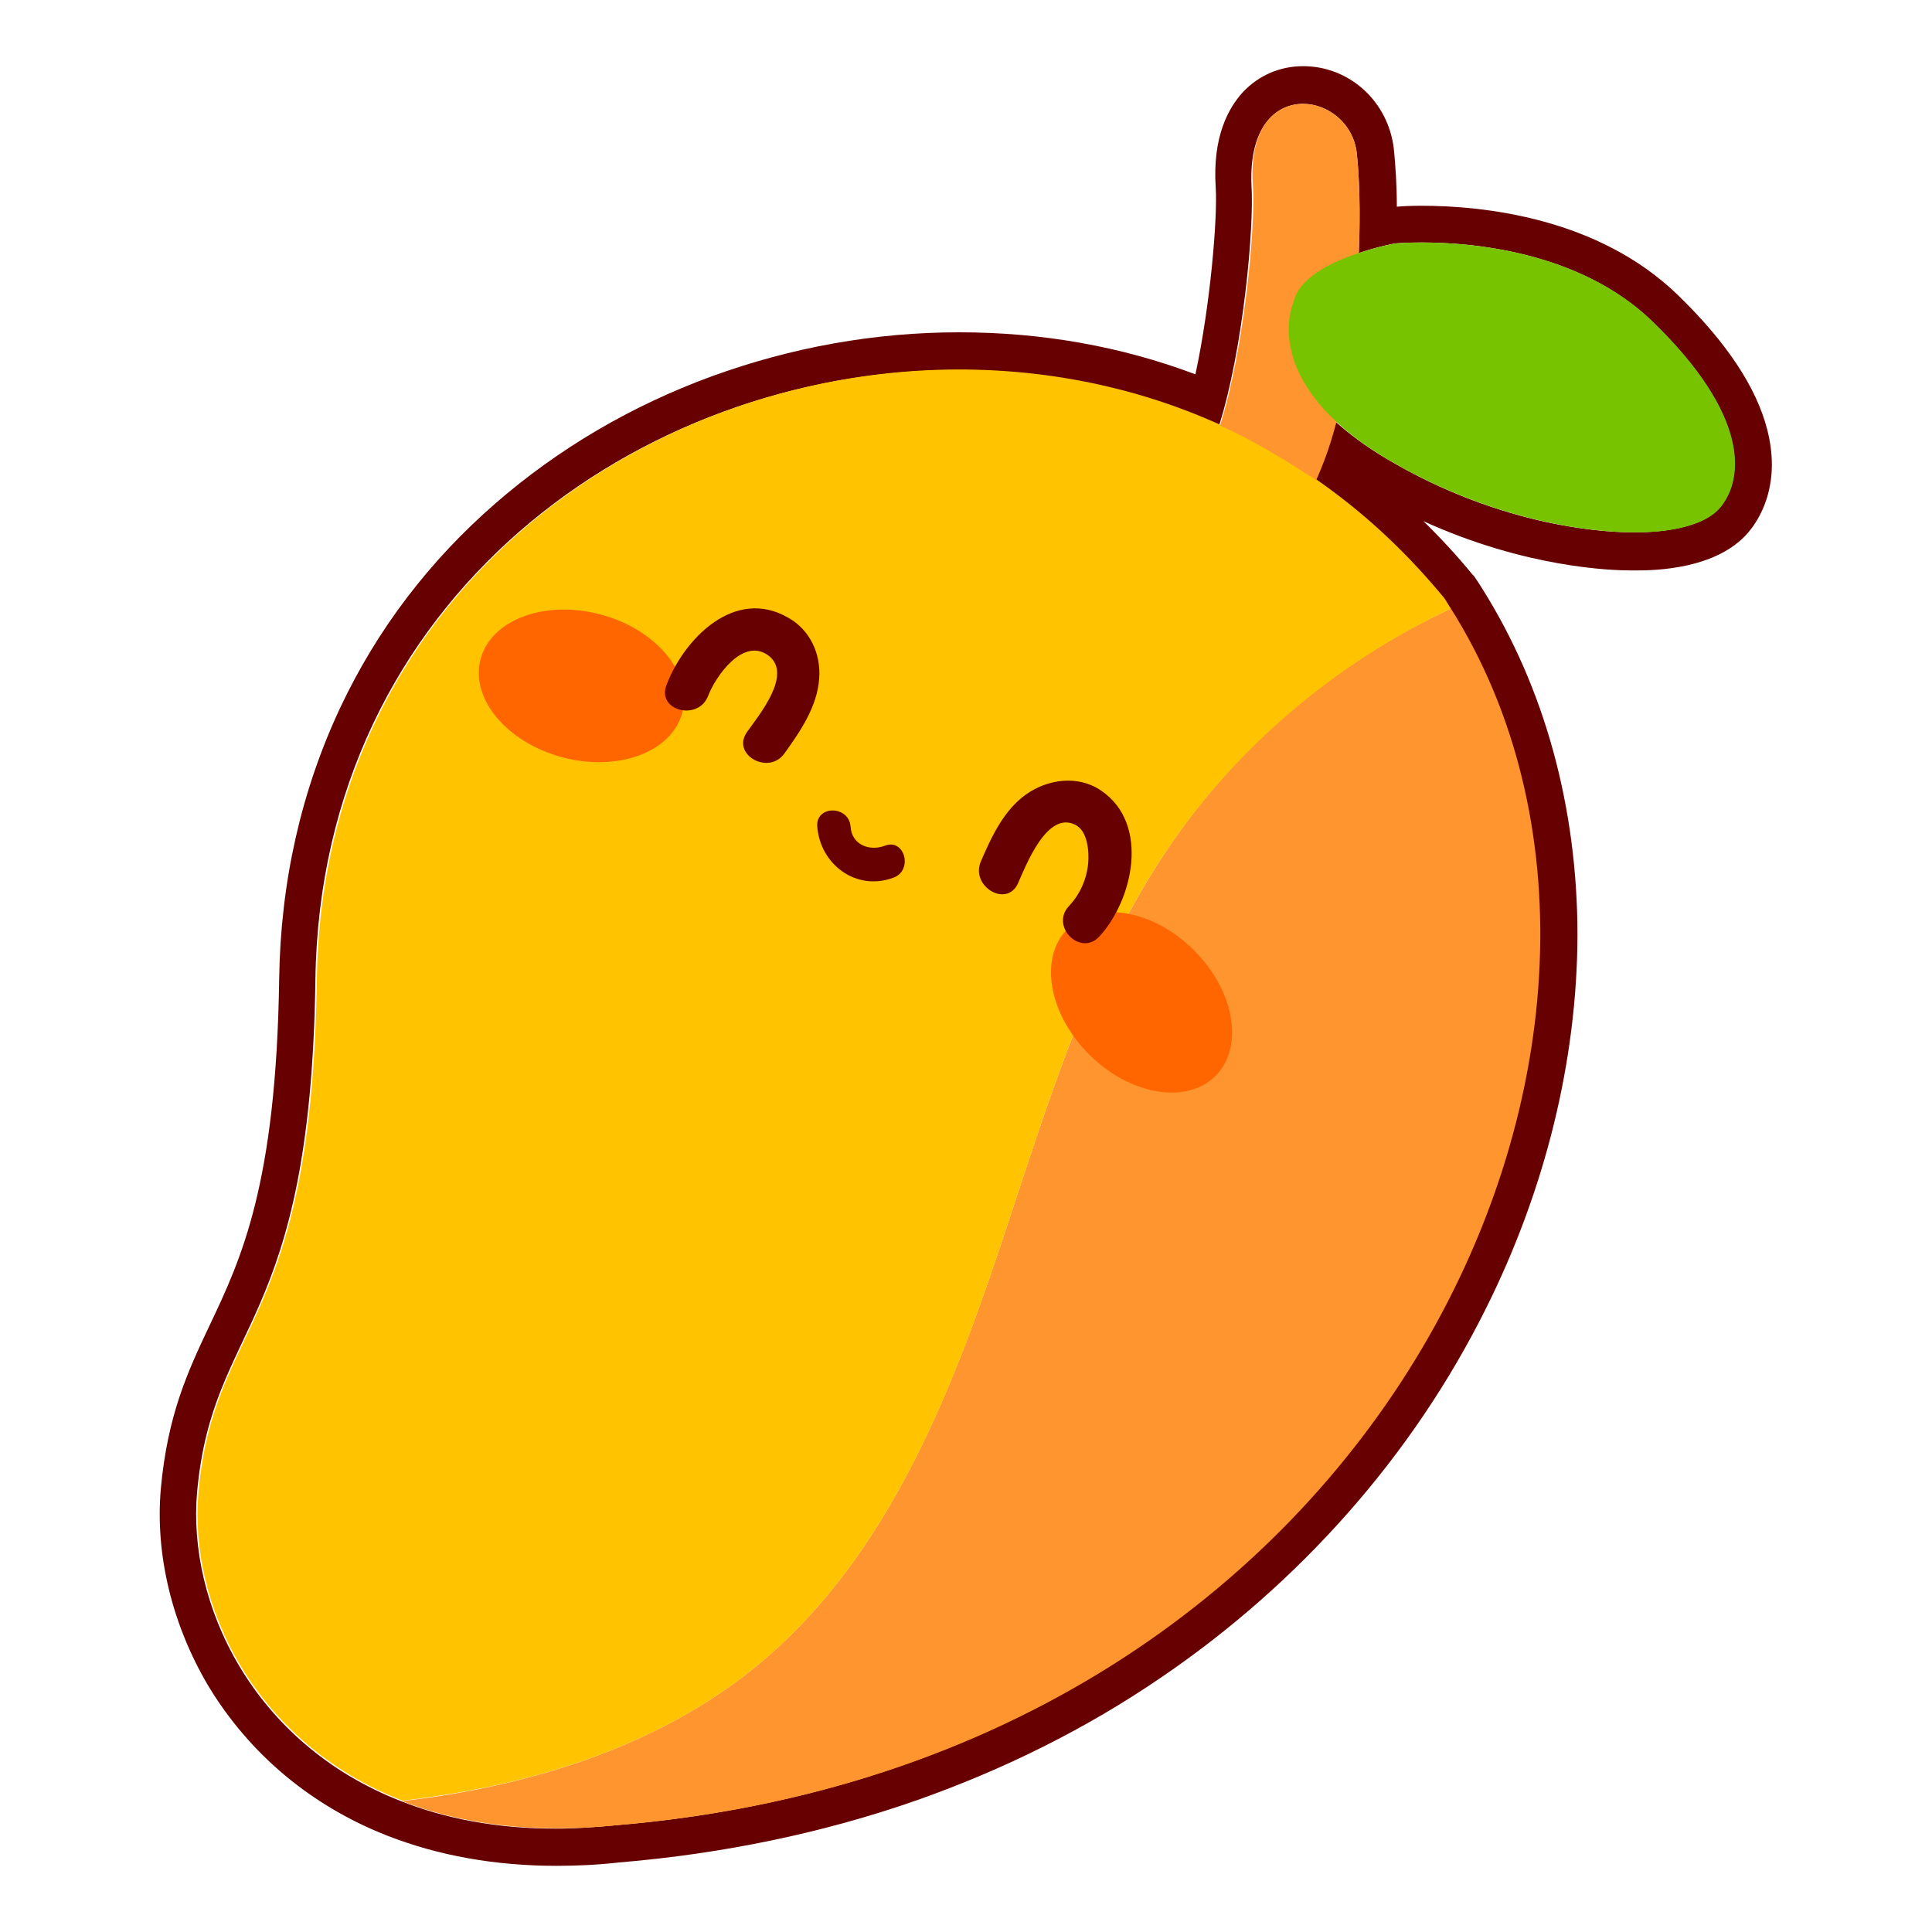 <?xml version="1.0" encoding="utf-8"?>
<!-- Generator: Adobe Illustrator 24.2.1, SVG Export Plug-In . SVG Version: 6.00 Build 0)  -->
<svg version="1.1" id="Layer_1" xmlns="http://www.w3.org/2000/svg" xmlns:xlink="http://www.w3.org/1999/xlink" x="0px" y="0px"
	 viewBox="0 0 400 400" style="enable-background:new 0 0 400 400;" xml:space="preserve">
<style type="text/css">
	.st0{fill:#670000;}
	.st1{fill:#FF952E;}
	.st2{fill:#FFC300;}
	.st3{fill:#78C300;}
	.st4{fill:#FF6600;}
</style>
<g>
	<g>
		<path class="st0" d="M269.8,21.5c5.1,0,10.4,4,11.1,10.2c0.5,4.5,0.8,12.1,0.4,20.7c4.1-1.4,7.5-2,7.5-2s2.1-0.2,5.5-0.2
			c10.3,0,32.8,1.8,47.8,16.4c20,19.4,18.8,32.3,14.2,38.2c-3.9,5-14.2,5.4-17.2,5.4c-0.5,0-0.8,0-0.8,0s-0.2,0-0.7,0
			c-4.2,0-26.1-0.7-50.5-15.2c-4.4-2.6-7.8-5.2-10.6-7.7c-0.7,2.8-1.6,5.4-2.5,7.9c-0.4,1-1.2,3.1-1.6,4.1c-0.1-0.1-0.2-0.1-0.3-0.2
			c1.7,1.2,3.5,2.5,5.2,3.8c7.7,5.9,14.9,12.8,21.5,20.9c0.5,0.7,0.9,1.4,1.4,2.2c54.1,85.7-12.2,238.5-172.8,251.9
			c-4.2,0.4-8.3,0.7-12.3,0.7c-12.3,0-23-2.1-32.1-5.7c-30.8-12-44.2-41-42.2-63.9c3.2-35.7,23.5-33.5,24.5-106.2
			c1.1-78.8,66.9-126.2,133-126.2c18.3,0,36.5,3.6,53.5,11.2c0.2,0.1,0.4,0.2,0.6,0.3c5-15.8,7.3-41.3,6.7-49.8
			C258.6,26.3,264.1,21.5,269.8,21.5 M269.8,13.7c-4.8,0-9.2,1.9-12.5,5.4c-2.9,3.2-6.3,9.1-5.6,19.7c0.4,6.3-1.1,24.3-4.2,38.7
			c-15.4-5.8-31.8-8.7-48.9-8.7c-17.5,0-34.7,3.1-51.2,9.1c-16.7,6.1-31.8,15-44.8,26.3c-13.7,11.9-24.5,26.1-32.1,42.2
			c-8.1,17.2-12.4,36.1-12.7,56.2c-0.6,42.7-7.9,58.1-14.4,71.8c-4.5,9.5-8.7,18.5-10.1,33.8c-1.2,13.6,2.3,28.1,9.8,40.8
			c8.5,14.1,21.3,24.9,37.2,31.1c10.5,4.1,22.3,6.2,34.9,6.2c4.2,0,8.6-0.2,13-0.7c21.5-1.8,42.2-6.1,61.4-12.8
			c18.2-6.4,35.3-14.9,50.8-25.5c28.8-19.6,52.1-46,67.2-76.3c12.4-24.8,18.9-51.5,19-77.3c0-26.5-6.8-51.3-19.7-71.8
			c-0.5-0.8-1-1.6-1.5-2.3l-0.2-0.3l-0.3-0.3c-3.2-3.9-6.6-7.6-10.2-11.1c21.3,9.7,39.1,10.2,42.9,10.2c0.3,0,0.6,0,0.7,0
			c0.2,0,0.4,0,0.8,0c6.3,0,17.6-1.1,23.3-8.4c2.5-3.2,6.2-10.1,3.5-20.7c-2.2-8.7-8.4-18.1-18.4-27.8
			c-16.6-16.2-40.5-18.6-53.2-18.6c-2.3,0-4.1,0.1-5.1,0.2c0-4.6-0.3-8.7-0.6-11.8C287.5,21,279.4,13.7,269.8,13.7
			C269.8,13.7,269.8,13.7,269.8,13.7L269.8,13.7z"/>
		<g>
			<g>
				<g>
					<path class="st1" d="M241.1,176.7c-17.5,26.4-25.8,57.6-36.1,87.5c-10.3,29.9-23.6,60.3-48.1,80.5
						c-17.8,14.7-40.3,22.8-63.1,26.7c-3.5,0.6-7,1.1-10.6,1.5c12.1,4.7,26.8,6.8,44.4,5C288.2,364.5,354.4,211.7,300.4,126
						C276.5,137.1,255.7,154.7,241.1,176.7z"/>
				</g>
				<g>
					<path class="st2" d="M156.9,344.7c24.4-20.1,37.8-50.5,48.1-80.5c10.3-29.9,18.6-61.2,36.1-87.5c14.6-21.9,35.5-39.5,59.3-50.7
						c-0.5-0.7-0.9-1.5-1.4-2.2c-6.6-8-13.8-15-21.5-20.9c-8-6.2-16.6-11.2-25.4-15.2c-78.3-35-185,14.4-186.5,115
						c-1,72.7-21.3,70.5-24.5,106.2c-2.1,23,11.4,51.9,42.2,63.9c3.5-0.4,7.1-0.9,10.6-1.5C116.6,367.5,139.1,359.4,156.9,344.7z"/>
				</g>
			</g>
			<g>
				<path class="st1" d="M274.2,95.3c7.5-19.8,8.1-51.8,6.7-63.6c-1.5-13-23.1-16.3-21.5,6.6c0.6,8.5-1.8,34-6.8,49.8
					c6.9,3.1,12.8,6.7,19.9,11.3C273,98.4,273.8,96.3,274.2,95.3z"/>
			</g>
			<g>
				<path class="st3" d="M267.8,62.6c0,0-7.6,16.4,19.5,32.5c27.1,16,51.2,15.1,51.2,15.1s13.4,0.5,17.9-5.4
					c4.6-5.9,5.8-18.8-14.2-38.2s-53.3-16.2-53.3-16.2S269.6,53.8,267.8,62.6z"/>
			</g>
		</g>
	</g>
	<g>
		<g>
			<g>
				<g>
					
						<ellipse transform="matrix(0.256 -0.967 0.967 0.256 -47.729 221.981)" class="st4" cx="120.3" cy="142" rx="15.3" ry="21.6"/>
				</g>
			</g>
			<path class="st0" d="M146.6,144.1c1.5-4,7.3-12.4,12.6-8.3c4.9,3.9-2.1,12.3-4.5,15.7c-3.4,4.7,4.4,9.1,7.7,4.5
				c3.3-4.6,6.8-9.7,7.2-15.5c0.4-5.1-1.9-10.1-6.4-12.6c-11-6.4-21.5,4.2-25.2,13.9C135.9,147.1,144.5,149.4,146.6,144.1
				L146.6,144.1z"/>
		</g>
		<g>
			<g>
				<g>
					
						<ellipse transform="matrix(0.703 -0.711 0.711 0.703 -77.308 229.805)" class="st4" cx="236.4" cy="207.4" rx="15.3" ry="21.6"/>
				</g>
			</g>
			<path class="st0" d="M227.6,193.9c7-7.6,10.5-23.3,0.4-30.2c-4.8-3.3-11.1-2.4-15.6,0.8c-4.6,3.3-7.1,8.7-9.3,13.8
				c-2.3,5.2,5.4,9.8,7.7,4.5c1.6-3.6,6-15.1,11.9-12c2.5,1.3,2.8,5.5,2.6,7.9c-0.3,3.3-1.7,6.5-4,8.9
				C217.4,191.8,223.7,198.1,227.6,193.9L227.6,193.9z"/>
		</g>
		<path class="st0" d="M169.2,171.1c0.6,7.9,8.1,13.5,15.8,10.6c4.1-1.5,2.3-8.2-1.8-6.6c-3.2,1.2-6.9-0.2-7.1-4
			C175.7,166.7,168.9,166.7,169.2,171.1L169.2,171.1z"/>
	</g>
</g>
</svg>
